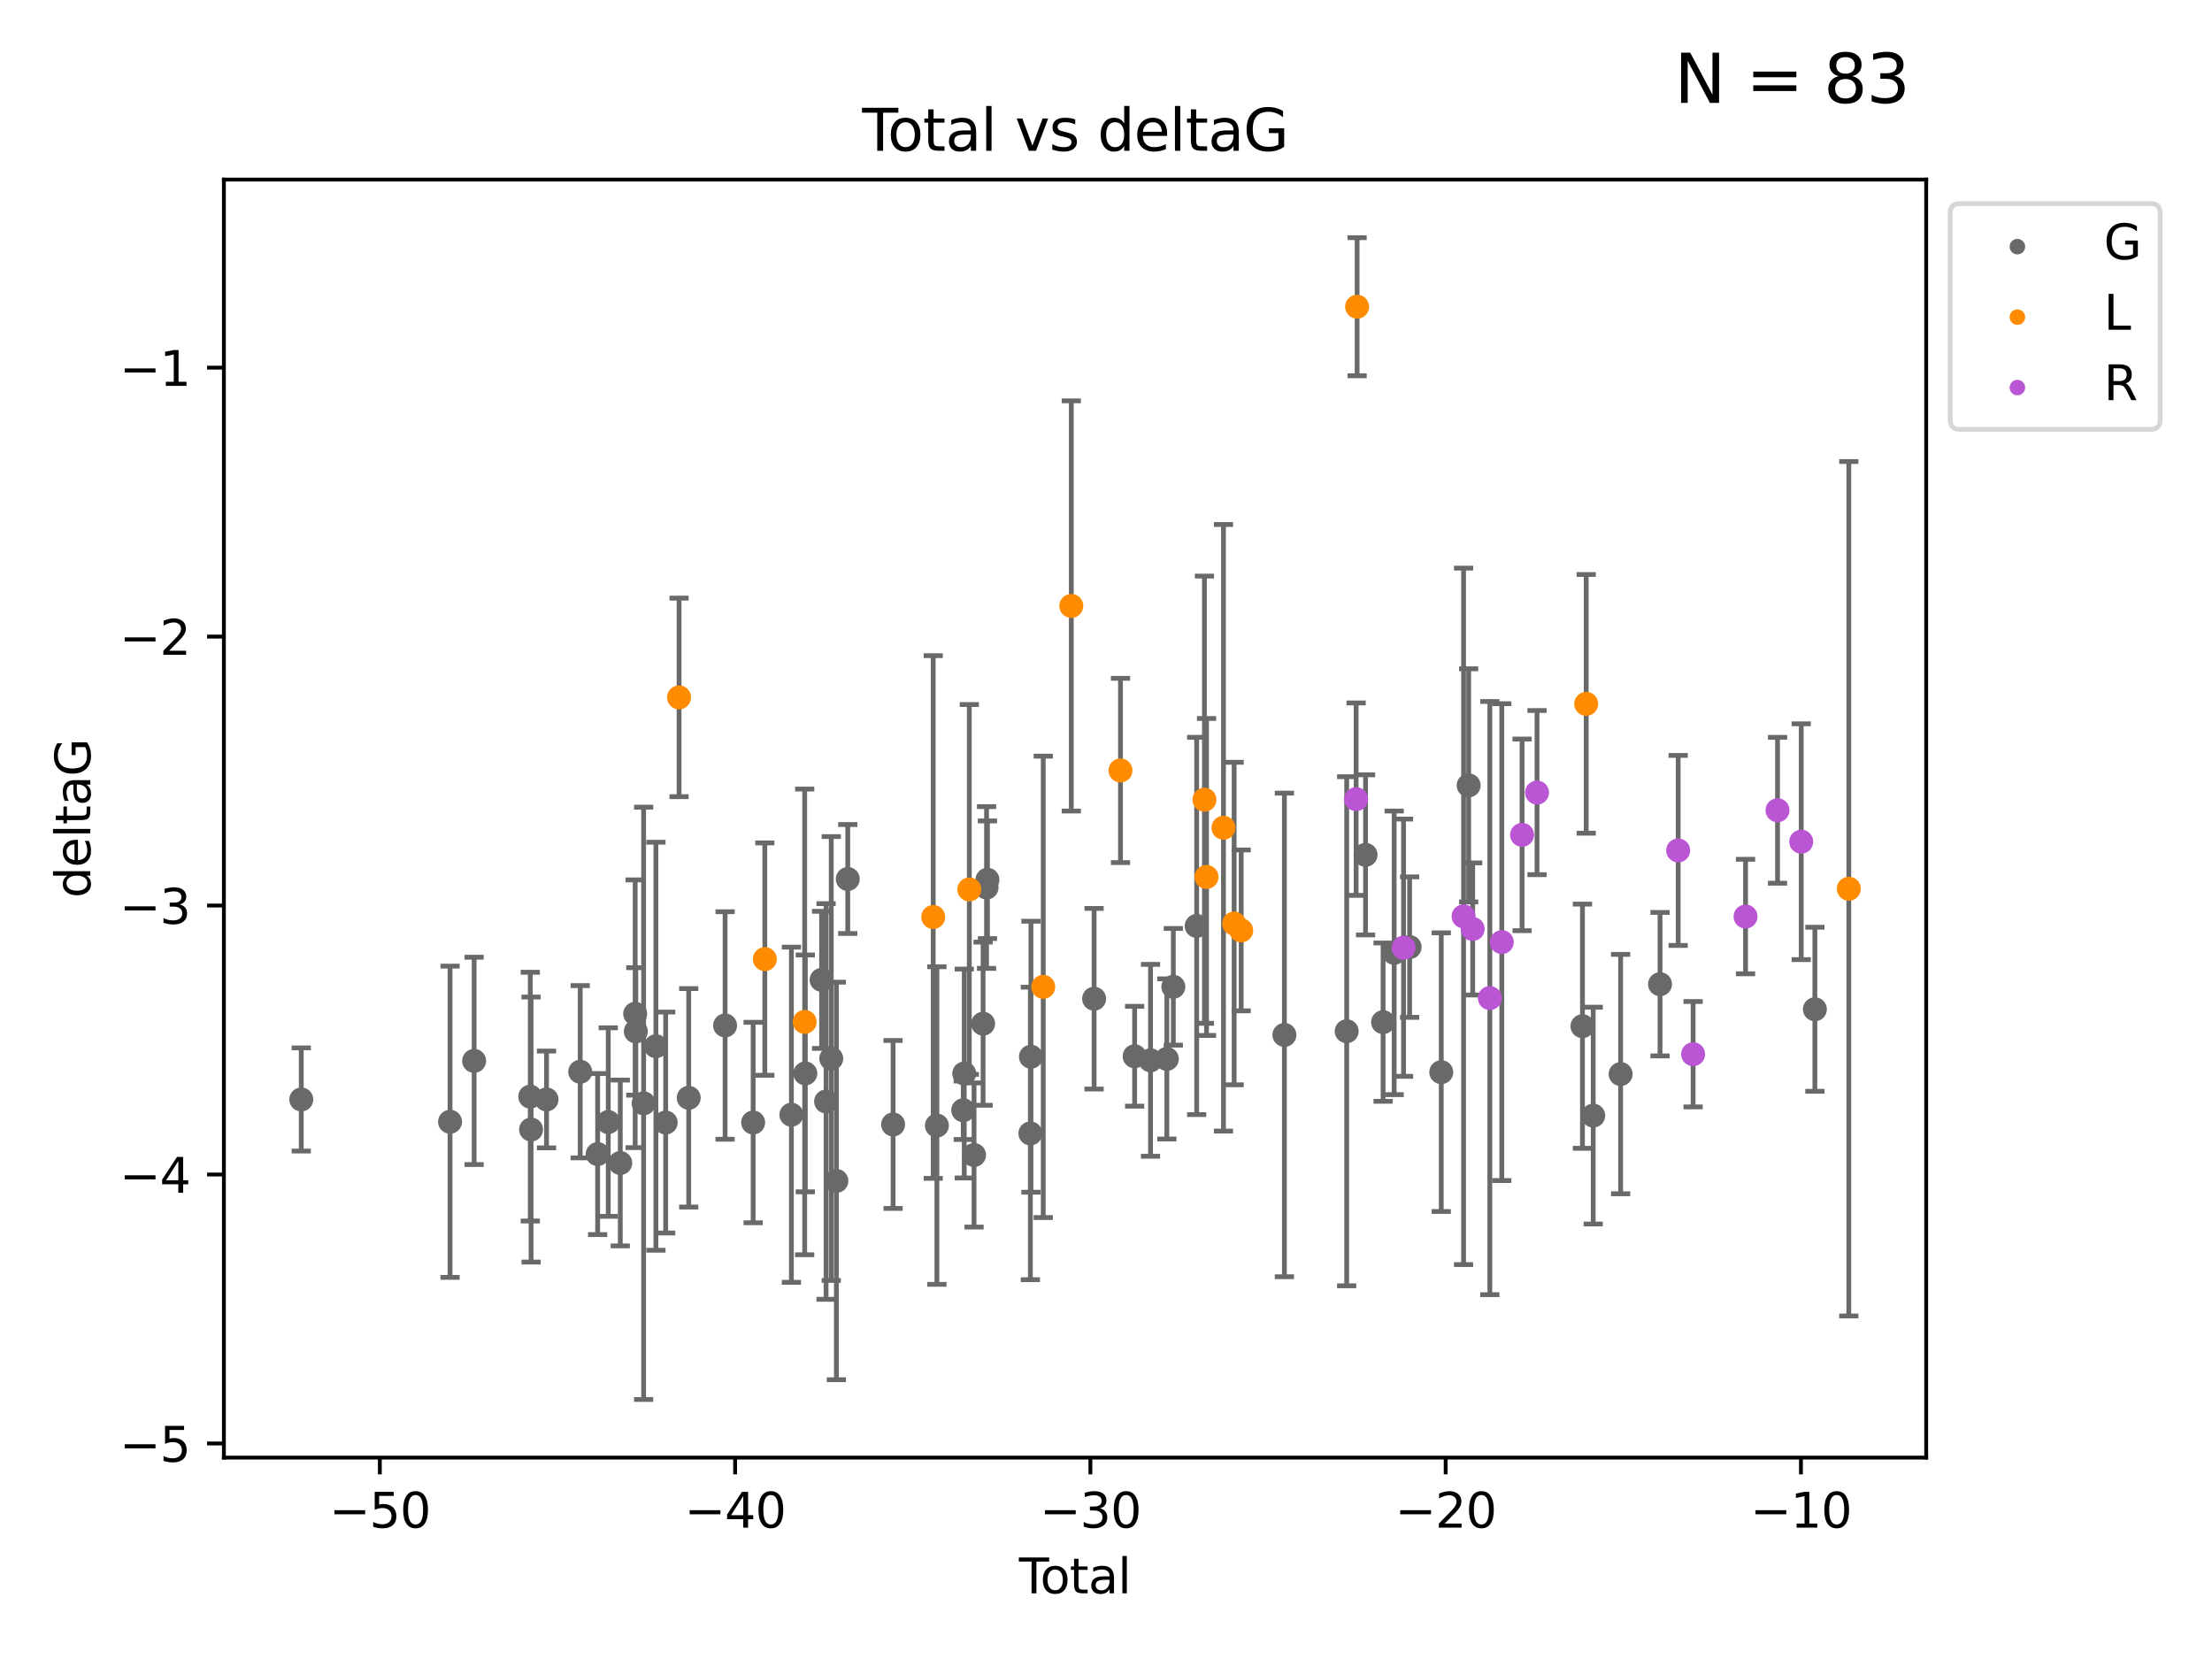 <?xml version="1.0" encoding="utf-8" standalone="no"?>
<!DOCTYPE svg PUBLIC "-//W3C//DTD SVG 1.1//EN"
  "http://www.w3.org/Graphics/SVG/1.1/DTD/svg11.dtd">
<svg xmlns:xlink="http://www.w3.org/1999/xlink" width="460.8pt" height="345.6pt" viewBox="0 0 460.8 345.6" xmlns="http://www.w3.org/2000/svg" version="1.1">
 <defs>
  <style type="text/css">*{stroke-linejoin: round; stroke-linecap: butt}</style>
 </defs>
 <g id="figure_1">
  <g id="patch_1">
   <path d="M 0 345.6 
L 460.8 345.6 
L 460.8 0 
L 0 0 
z
" style="fill: #ffffff"/>
  </g>
  <g id="axes_1">
   <g id="patch_2">
    <path d="M 46.64 303.64 
L 401.26 303.64 
L 401.26 37.411 
L 46.64 37.411 
z
" style="fill: #ffffff"/>
   </g>
   <g id="PathCollection_1">
    <defs>
     <path id="mdca2cd505e" d="M 0 1.118 
C 0.297 1.118 0.581 1 0.791 0.791 
C 1 0.581 1.118 0.297 1.118 0 
C 1.118 -0.297 1 -0.581 0.791 -0.791 
C 0.581 -1 0.297 -1.118 0 -1.118 
C -0.297 -1.118 -0.581 -1 -0.791 -0.791 
C -1 -0.581 -1.118 -0.297 -1.118 0 
C -1.118 0.297 -1 0.581 -0.791 0.791 
C -0.581 1 -0.297 1.118 0 1.118 
z
" style="stroke: #696969"/>
    </defs>
    <g clip-path="url(#pd0ed97d742)">
     <use xlink:href="#mdca2cd505e" x="62.759" y="229.037" style="fill: #696969; stroke: #696969"/>
     <use xlink:href="#mdca2cd505e" x="93.753" y="233.682" style="fill: #696969; stroke: #696969"/>
     <use xlink:href="#mdca2cd505e" x="98.769" y="221.002" style="fill: #696969; stroke: #696969"/>
     <use xlink:href="#mdca2cd505e" x="110.465" y="228.448" style="fill: #696969; stroke: #696969"/>
     <use xlink:href="#mdca2cd505e" x="110.635" y="235.301" style="fill: #696969; stroke: #696969"/>
     <use xlink:href="#mdca2cd505e" x="113.851" y="229.036" style="fill: #696969; stroke: #696969"/>
     <use xlink:href="#mdca2cd505e" x="120.869" y="223.266" style="fill: #696969; stroke: #696969"/>
     <use xlink:href="#mdca2cd505e" x="124.501" y="240.416" style="fill: #696969; stroke: #696969"/>
     <use xlink:href="#mdca2cd505e" x="126.711" y="233.75" style="fill: #696969; stroke: #696969"/>
     <use xlink:href="#mdca2cd505e" x="129.215" y="242.273" style="fill: #696969; stroke: #696969"/>
     <use xlink:href="#mdca2cd505e" x="132.317" y="211.184" style="fill: #696969; stroke: #696969"/>
     <use xlink:href="#mdca2cd505e" x="132.453" y="214.865" style="fill: #696969; stroke: #696969"/>
     <use xlink:href="#mdca2cd505e" x="134.079" y="229.844" style="fill: #696969; stroke: #696969"/>
     <use xlink:href="#mdca2cd505e" x="136.639" y="217.95" style="fill: #696969; stroke: #696969"/>
     <use xlink:href="#mdca2cd505e" x="138.673" y="233.846" style="fill: #696969; stroke: #696969"/>
     <use xlink:href="#mdca2cd505e" x="143.473" y="228.695" style="fill: #696969; stroke: #696969"/>
     <use xlink:href="#mdca2cd505e" x="151.049" y="213.627" style="fill: #696969; stroke: #696969"/>
     <use xlink:href="#mdca2cd505e" x="156.895" y="233.844" style="fill: #696969; stroke: #696969"/>
     <use xlink:href="#mdca2cd505e" x="164.861" y="232.214" style="fill: #696969; stroke: #696969"/>
     <use xlink:href="#mdca2cd505e" x="167.76" y="223.612" style="fill: #696969; stroke: #696969"/>
     <use xlink:href="#mdca2cd505e" x="171.153" y="204.12" style="fill: #696969; stroke: #696969"/>
     <use xlink:href="#mdca2cd505e" x="172.086" y="229.456" style="fill: #696969; stroke: #696969"/>
     <use xlink:href="#mdca2cd505e" x="173.165" y="220.509" style="fill: #696969; stroke: #696969"/>
     <use xlink:href="#mdca2cd505e" x="174.231" y="246.01" style="fill: #696969; stroke: #696969"/>
     <use xlink:href="#mdca2cd505e" x="176.604" y="183.113" style="fill: #696969; stroke: #696969"/>
     <use xlink:href="#mdca2cd505e" x="186.048" y="234.246" style="fill: #696969; stroke: #696969"/>
     <use xlink:href="#mdca2cd505e" x="195.174" y="234.473" style="fill: #696969; stroke: #696969"/>
     <use xlink:href="#mdca2cd505e" x="200.658" y="231.282" style="fill: #696969; stroke: #696969"/>
     <use xlink:href="#mdca2cd505e" x="200.871" y="223.632" style="fill: #696969; stroke: #696969"/>
     <use xlink:href="#mdca2cd505e" x="202.912" y="240.608" style="fill: #696969; stroke: #696969"/>
     <use xlink:href="#mdca2cd505e" x="204.796" y="213.254" style="fill: #696969; stroke: #696969"/>
     <use xlink:href="#mdca2cd505e" x="205.516" y="184.884" style="fill: #696969; stroke: #696969"/>
     <use xlink:href="#mdca2cd505e" x="205.701" y="183.268" style="fill: #696969; stroke: #696969"/>
     <use xlink:href="#mdca2cd505e" x="214.646" y="236.114" style="fill: #696969; stroke: #696969"/>
     <use xlink:href="#mdca2cd505e" x="214.764" y="220.136" style="fill: #696969; stroke: #696969"/>
     <use xlink:href="#mdca2cd505e" x="227.923" y="208.052" style="fill: #696969; stroke: #696969"/>
     <use xlink:href="#mdca2cd505e" x="236.363" y="220.039" style="fill: #696969; stroke: #696969"/>
     <use xlink:href="#mdca2cd505e" x="239.676" y="220.882" style="fill: #696969; stroke: #696969"/>
     <use xlink:href="#mdca2cd505e" x="243.075" y="220.591" style="fill: #696969; stroke: #696969"/>
     <use xlink:href="#mdca2cd505e" x="244.427" y="205.567" style="fill: #696969; stroke: #696969"/>
     <use xlink:href="#mdca2cd505e" x="249.289" y="192.892" style="fill: #696969; stroke: #696969"/>
     <use xlink:href="#mdca2cd505e" x="267.566" y="215.592" style="fill: #696969; stroke: #696969"/>
     <use xlink:href="#mdca2cd505e" x="280.537" y="214.826" style="fill: #696969; stroke: #696969"/>
     <use xlink:href="#mdca2cd505e" x="284.469" y="178.083" style="fill: #696969; stroke: #696969"/>
     <use xlink:href="#mdca2cd505e" x="288.123" y="212.929" style="fill: #696969; stroke: #696969"/>
     <use xlink:href="#mdca2cd505e" x="290.431" y="198.489" style="fill: #696969; stroke: #696969"/>
     <use xlink:href="#mdca2cd505e" x="293.649" y="197.296" style="fill: #696969; stroke: #696969"/>
     <use xlink:href="#mdca2cd505e" x="300.24" y="223.354" style="fill: #696969; stroke: #696969"/>
     <use xlink:href="#mdca2cd505e" x="305.949" y="163.605" style="fill: #696969; stroke: #696969"/>
     <use xlink:href="#mdca2cd505e" x="329.654" y="213.773" style="fill: #696969; stroke: #696969"/>
     <use xlink:href="#mdca2cd505e" x="331.895" y="232.399" style="fill: #696969; stroke: #696969"/>
     <use xlink:href="#mdca2cd505e" x="337.607" y="223.747" style="fill: #696969; stroke: #696969"/>
     <use xlink:href="#mdca2cd505e" x="345.815" y="205.024" style="fill: #696969; stroke: #696969"/>
     <use xlink:href="#mdca2cd505e" x="378.073" y="210.249" style="fill: #696969; stroke: #696969"/>
    </g>
   </g>
   <g id="PathCollection_2">
    <defs>
     <path id="m58ec694c57" d="M 0 1.118 
C 0.297 1.118 0.581 1 0.791 0.791 
C 1 0.581 1.118 0.297 1.118 0 
C 1.118 -0.297 1 -0.581 0.791 -0.791 
C 0.581 -1 0.297 -1.118 0 -1.118 
C -0.297 -1.118 -0.581 -1 -0.791 -0.791 
C -1 -0.581 -1.118 -0.297 -1.118 0 
C -1.118 0.297 -1 0.581 -0.791 0.791 
C -0.581 1 -0.297 1.118 0 1.118 
z
" style="stroke: #ff8c00"/>
    </defs>
    <g clip-path="url(#pd0ed97d742)">
     <use xlink:href="#m58ec694c57" x="141.462" y="145.281" style="fill: #ff8c00; stroke: #ff8c00"/>
     <use xlink:href="#m58ec694c57" x="159.328" y="199.797" style="fill: #ff8c00; stroke: #ff8c00"/>
     <use xlink:href="#m58ec694c57" x="167.629" y="212.881" style="fill: #ff8c00; stroke: #ff8c00"/>
     <use xlink:href="#m58ec694c57" x="194.408" y="191.029" style="fill: #ff8c00; stroke: #ff8c00"/>
     <use xlink:href="#m58ec694c57" x="201.926" y="185.288" style="fill: #ff8c00; stroke: #ff8c00"/>
     <use xlink:href="#m58ec694c57" x="217.326" y="205.578" style="fill: #ff8c00; stroke: #ff8c00"/>
     <use xlink:href="#m58ec694c57" x="223.173" y="126.227" style="fill: #ff8c00; stroke: #ff8c00"/>
     <use xlink:href="#m58ec694c57" x="233.418" y="160.5" style="fill: #ff8c00; stroke: #ff8c00"/>
     <use xlink:href="#m58ec694c57" x="250.906" y="166.592" style="fill: #ff8c00; stroke: #ff8c00"/>
     <use xlink:href="#m58ec694c57" x="251.341" y="182.688" style="fill: #ff8c00; stroke: #ff8c00"/>
     <use xlink:href="#m58ec694c57" x="254.871" y="172.443" style="fill: #ff8c00; stroke: #ff8c00"/>
     <use xlink:href="#m58ec694c57" x="257.097" y="192.39" style="fill: #ff8c00; stroke: #ff8c00"/>
     <use xlink:href="#m58ec694c57" x="258.56" y="193.821" style="fill: #ff8c00; stroke: #ff8c00"/>
     <use xlink:href="#m58ec694c57" x="282.712" y="63.893" style="fill: #ff8c00; stroke: #ff8c00"/>
     <use xlink:href="#m58ec694c57" x="330.433" y="146.625" style="fill: #ff8c00; stroke: #ff8c00"/>
     <use xlink:href="#m58ec694c57" x="385.141" y="185.144" style="fill: #ff8c00; stroke: #ff8c00"/>
    </g>
   </g>
   <g id="PathCollection_3">
    <defs>
     <path id="mc75bbfa11b" d="M 0 1.118 
C 0.297 1.118 0.581 1 0.791 0.791 
C 1 0.581 1.118 0.297 1.118 0 
C 1.118 -0.297 1 -0.581 0.791 -0.791 
C 0.581 -1 0.297 -1.118 0 -1.118 
C -0.297 -1.118 -0.581 -1 -0.791 -0.791 
C -1 -0.581 -1.118 -0.297 -1.118 0 
C -1.118 0.297 -1 0.581 -0.791 0.791 
C -0.581 1 -0.297 1.118 0 1.118 
z
" style="stroke: #ba55d3"/>
    </defs>
    <g clip-path="url(#pd0ed97d742)">
     <use xlink:href="#mc75bbfa11b" x="282.506" y="166.476" style="fill: #ba55d3; stroke: #ba55d3"/>
     <use xlink:href="#mc75bbfa11b" x="292.385" y="197.423" style="fill: #ba55d3; stroke: #ba55d3"/>
     <use xlink:href="#mc75bbfa11b" x="304.889" y="190.894" style="fill: #ba55d3; stroke: #ba55d3"/>
     <use xlink:href="#mc75bbfa11b" x="306.789" y="193.515" style="fill: #ba55d3; stroke: #ba55d3"/>
     <use xlink:href="#mc75bbfa11b" x="310.361" y="207.917" style="fill: #ba55d3; stroke: #ba55d3"/>
     <use xlink:href="#mc75bbfa11b" x="312.852" y="196.258" style="fill: #ba55d3; stroke: #ba55d3"/>
     <use xlink:href="#mc75bbfa11b" x="317.076" y="173.917" style="fill: #ba55d3; stroke: #ba55d3"/>
     <use xlink:href="#mc75bbfa11b" x="320.189" y="165.111" style="fill: #ba55d3; stroke: #ba55d3"/>
     <use xlink:href="#mc75bbfa11b" x="349.593" y="177.16" style="fill: #ba55d3; stroke: #ba55d3"/>
     <use xlink:href="#mc75bbfa11b" x="352.705" y="219.61" style="fill: #ba55d3; stroke: #ba55d3"/>
     <use xlink:href="#mc75bbfa11b" x="363.631" y="190.934" style="fill: #ba55d3; stroke: #ba55d3"/>
     <use xlink:href="#mc75bbfa11b" x="370.291" y="168.796" style="fill: #ba55d3; stroke: #ba55d3"/>
     <use xlink:href="#mc75bbfa11b" x="375.227" y="175.341" style="fill: #ba55d3; stroke: #ba55d3"/>
    </g>
   </g>
   <g id="matplotlib.axis_1">
    <g id="xtick_1">
     <g id="line2d_1">
      <defs>
       <path id="m94d21c42a6" d="M 0 0 
L 0 3.5 
" style="stroke: #000000; stroke-width: 0.8"/>
      </defs>
      <g>
       <use xlink:href="#m94d21c42a6" x="79.127" y="303.64" style="stroke: #000000; stroke-width: 0.8"/>
      </g>
     </g>
     <g id="text_1">
      <!-- −50 -->
      <g transform="translate(68.574 318.238)scale(0.1 -0.1)">
       <defs>
        <path id="DejaVuSans-2212" d="M 678 2272 
L 4684 2272 
L 4684 1741 
L 678 1741 
L 678 2272 
z
" transform="scale(0.016)"/>
        <path id="DejaVuSans-35" d="M 691 4666 
L 3169 4666 
L 3169 4134 
L 1269 4134 
L 1269 2991 
Q 1406 3038 1543 3061 
Q 1681 3084 1819 3084 
Q 2600 3084 3056 2656 
Q 3513 2228 3513 1497 
Q 3513 744 3044 326 
Q 2575 -91 1722 -91 
Q 1428 -91 1123 -41 
Q 819 9 494 109 
L 494 744 
Q 775 591 1075 516 
Q 1375 441 1709 441 
Q 2250 441 2565 725 
Q 2881 1009 2881 1497 
Q 2881 1984 2565 2268 
Q 2250 2553 1709 2553 
Q 1456 2553 1204 2497 
Q 953 2441 691 2322 
L 691 4666 
z
" transform="scale(0.016)"/>
        <path id="DejaVuSans-30" d="M 2034 4250 
Q 1547 4250 1301 3770 
Q 1056 3291 1056 2328 
Q 1056 1369 1301 889 
Q 1547 409 2034 409 
Q 2525 409 2770 889 
Q 3016 1369 3016 2328 
Q 3016 3291 2770 3770 
Q 2525 4250 2034 4250 
z
M 2034 4750 
Q 2819 4750 3233 4129 
Q 3647 3509 3647 2328 
Q 3647 1150 3233 529 
Q 2819 -91 2034 -91 
Q 1250 -91 836 529 
Q 422 1150 422 2328 
Q 422 3509 836 4129 
Q 1250 4750 2034 4750 
z
" transform="scale(0.016)"/>
       </defs>
       <use xlink:href="#DejaVuSans-2212"/>
       <use xlink:href="#DejaVuSans-35" x="83.789"/>
       <use xlink:href="#DejaVuSans-30" x="147.412"/>
      </g>
     </g>
    </g>
    <g id="xtick_2">
     <g id="line2d_2">
      <g>
       <use xlink:href="#m94d21c42a6" x="153.138" y="303.64" style="stroke: #000000; stroke-width: 0.8"/>
      </g>
     </g>
     <g id="text_2">
      <!-- −40 -->
      <g transform="translate(142.586 318.238)scale(0.1 -0.1)">
       <defs>
        <path id="DejaVuSans-34" d="M 2419 4116 
L 825 1625 
L 2419 1625 
L 2419 4116 
z
M 2253 4666 
L 3047 4666 
L 3047 1625 
L 3713 1625 
L 3713 1100 
L 3047 1100 
L 3047 0 
L 2419 0 
L 2419 1100 
L 313 1100 
L 313 1709 
L 2253 4666 
z
" transform="scale(0.016)"/>
       </defs>
       <use xlink:href="#DejaVuSans-2212"/>
       <use xlink:href="#DejaVuSans-34" x="83.789"/>
       <use xlink:href="#DejaVuSans-30" x="147.412"/>
      </g>
     </g>
    </g>
    <g id="xtick_3">
     <g id="line2d_3">
      <g>
       <use xlink:href="#m94d21c42a6" x="227.149" y="303.64" style="stroke: #000000; stroke-width: 0.8"/>
      </g>
     </g>
     <g id="text_3">
      <!-- −30 -->
      <g transform="translate(216.597 318.238)scale(0.1 -0.1)">
       <defs>
        <path id="DejaVuSans-33" d="M 2597 2516 
Q 3050 2419 3304 2112 
Q 3559 1806 3559 1356 
Q 3559 666 3084 287 
Q 2609 -91 1734 -91 
Q 1441 -91 1130 -33 
Q 819 25 488 141 
L 488 750 
Q 750 597 1062 519 
Q 1375 441 1716 441 
Q 2309 441 2620 675 
Q 2931 909 2931 1356 
Q 2931 1769 2642 2001 
Q 2353 2234 1838 2234 
L 1294 2234 
L 1294 2753 
L 1863 2753 
Q 2328 2753 2575 2939 
Q 2822 3125 2822 3475 
Q 2822 3834 2567 4026 
Q 2313 4219 1838 4219 
Q 1578 4219 1281 4162 
Q 984 4106 628 3988 
L 628 4550 
Q 988 4650 1302 4700 
Q 1616 4750 1894 4750 
Q 2613 4750 3031 4423 
Q 3450 4097 3450 3541 
Q 3450 3153 3228 2886 
Q 3006 2619 2597 2516 
z
" transform="scale(0.016)"/>
       </defs>
       <use xlink:href="#DejaVuSans-2212"/>
       <use xlink:href="#DejaVuSans-33" x="83.789"/>
       <use xlink:href="#DejaVuSans-30" x="147.412"/>
      </g>
     </g>
    </g>
    <g id="xtick_4">
     <g id="line2d_4">
      <g>
       <use xlink:href="#m94d21c42a6" x="301.16" y="303.64" style="stroke: #000000; stroke-width: 0.8"/>
      </g>
     </g>
     <g id="text_4">
      <!-- −20 -->
      <g transform="translate(290.608 318.238)scale(0.1 -0.1)">
       <defs>
        <path id="DejaVuSans-32" d="M 1228 531 
L 3431 531 
L 3431 0 
L 469 0 
L 469 531 
Q 828 903 1448 1529 
Q 2069 2156 2228 2338 
Q 2531 2678 2651 2914 
Q 2772 3150 2772 3378 
Q 2772 3750 2511 3984 
Q 2250 4219 1831 4219 
Q 1534 4219 1204 4116 
Q 875 4013 500 3803 
L 500 4441 
Q 881 4594 1212 4672 
Q 1544 4750 1819 4750 
Q 2544 4750 2975 4387 
Q 3406 4025 3406 3419 
Q 3406 3131 3298 2873 
Q 3191 2616 2906 2266 
Q 2828 2175 2409 1742 
Q 1991 1309 1228 531 
z
" transform="scale(0.016)"/>
       </defs>
       <use xlink:href="#DejaVuSans-2212"/>
       <use xlink:href="#DejaVuSans-32" x="83.789"/>
       <use xlink:href="#DejaVuSans-30" x="147.412"/>
      </g>
     </g>
    </g>
    <g id="xtick_5">
     <g id="line2d_5">
      <g>
       <use xlink:href="#m94d21c42a6" x="375.172" y="303.64" style="stroke: #000000; stroke-width: 0.8"/>
      </g>
     </g>
     <g id="text_5">
      <!-- −10 -->
      <g transform="translate(364.619 318.238)scale(0.1 -0.1)">
       <defs>
        <path id="DejaVuSans-31" d="M 794 531 
L 1825 531 
L 1825 4091 
L 703 3866 
L 703 4441 
L 1819 4666 
L 2450 4666 
L 2450 531 
L 3481 531 
L 3481 0 
L 794 0 
L 794 531 
z
" transform="scale(0.016)"/>
       </defs>
       <use xlink:href="#DejaVuSans-2212"/>
       <use xlink:href="#DejaVuSans-31" x="83.789"/>
       <use xlink:href="#DejaVuSans-30" x="147.412"/>
      </g>
     </g>
    </g>
    <g id="text_6">
     <!-- Total -->
     <g transform="translate(212.273 331.917)scale(0.1 -0.1)">
      <defs>
       <path id="DejaVuSans-54" d="M -19 4666 
L 3928 4666 
L 3928 4134 
L 2272 4134 
L 2272 0 
L 1638 0 
L 1638 4134 
L -19 4134 
L -19 4666 
z
" transform="scale(0.016)"/>
       <path id="DejaVuSans-6f" d="M 1959 3097 
Q 1497 3097 1228 2736 
Q 959 2375 959 1747 
Q 959 1119 1226 758 
Q 1494 397 1959 397 
Q 2419 397 2687 759 
Q 2956 1122 2956 1747 
Q 2956 2369 2687 2733 
Q 2419 3097 1959 3097 
z
M 1959 3584 
Q 2709 3584 3137 3096 
Q 3566 2609 3566 1747 
Q 3566 888 3137 398 
Q 2709 -91 1959 -91 
Q 1206 -91 779 398 
Q 353 888 353 1747 
Q 353 2609 779 3096 
Q 1206 3584 1959 3584 
z
" transform="scale(0.016)"/>
       <path id="DejaVuSans-74" d="M 1172 4494 
L 1172 3500 
L 2356 3500 
L 2356 3053 
L 1172 3053 
L 1172 1153 
Q 1172 725 1289 603 
Q 1406 481 1766 481 
L 2356 481 
L 2356 0 
L 1766 0 
Q 1100 0 847 248 
Q 594 497 594 1153 
L 594 3053 
L 172 3053 
L 172 3500 
L 594 3500 
L 594 4494 
L 1172 4494 
z
" transform="scale(0.016)"/>
       <path id="DejaVuSans-61" d="M 2194 1759 
Q 1497 1759 1228 1600 
Q 959 1441 959 1056 
Q 959 750 1161 570 
Q 1363 391 1709 391 
Q 2188 391 2477 730 
Q 2766 1069 2766 1631 
L 2766 1759 
L 2194 1759 
z
M 3341 1997 
L 3341 0 
L 2766 0 
L 2766 531 
Q 2569 213 2275 61 
Q 1981 -91 1556 -91 
Q 1019 -91 701 211 
Q 384 513 384 1019 
Q 384 1609 779 1909 
Q 1175 2209 1959 2209 
L 2766 2209 
L 2766 2266 
Q 2766 2663 2505 2880 
Q 2244 3097 1772 3097 
Q 1472 3097 1187 3025 
Q 903 2953 641 2809 
L 641 3341 
Q 956 3463 1253 3523 
Q 1550 3584 1831 3584 
Q 2591 3584 2966 3190 
Q 3341 2797 3341 1997 
z
" transform="scale(0.016)"/>
       <path id="DejaVuSans-6c" d="M 603 4863 
L 1178 4863 
L 1178 0 
L 603 0 
L 603 4863 
z
" transform="scale(0.016)"/>
      </defs>
      <use xlink:href="#DejaVuSans-54"/>
      <use xlink:href="#DejaVuSans-6f" x="44.084"/>
      <use xlink:href="#DejaVuSans-74" x="105.266"/>
      <use xlink:href="#DejaVuSans-61" x="144.475"/>
      <use xlink:href="#DejaVuSans-6c" x="205.754"/>
     </g>
    </g>
   </g>
   <g id="matplotlib.axis_2">
    <g id="ytick_1">
     <g id="line2d_6">
      <defs>
       <path id="maccbc843ea" d="M 0 0 
L -3.5 0 
" style="stroke: #000000; stroke-width: 0.8"/>
      </defs>
      <g>
       <use xlink:href="#maccbc843ea" x="46.64" y="300.7" style="stroke: #000000; stroke-width: 0.8"/>
      </g>
     </g>
     <g id="text_7">
      <!-- −5 -->
      <g transform="translate(24.898 304.499)scale(0.1 -0.1)">
       <use xlink:href="#DejaVuSans-2212"/>
       <use xlink:href="#DejaVuSans-35" x="83.789"/>
      </g>
     </g>
    </g>
    <g id="ytick_2">
     <g id="line2d_7">
      <g>
       <use xlink:href="#maccbc843ea" x="46.64" y="244.67" style="stroke: #000000; stroke-width: 0.8"/>
      </g>
     </g>
     <g id="text_8">
      <!-- −4 -->
      <g transform="translate(24.898 248.47)scale(0.1 -0.1)">
       <use xlink:href="#DejaVuSans-2212"/>
       <use xlink:href="#DejaVuSans-34" x="83.789"/>
      </g>
     </g>
    </g>
    <g id="ytick_3">
     <g id="line2d_8">
      <g>
       <use xlink:href="#maccbc843ea" x="46.64" y="188.641" style="stroke: #000000; stroke-width: 0.8"/>
      </g>
     </g>
     <g id="text_9">
      <!-- −3 -->
      <g transform="translate(24.898 192.44)scale(0.1 -0.1)">
       <use xlink:href="#DejaVuSans-2212"/>
       <use xlink:href="#DejaVuSans-33" x="83.789"/>
      </g>
     </g>
    </g>
    <g id="ytick_4">
     <g id="line2d_9">
      <g>
       <use xlink:href="#maccbc843ea" x="46.64" y="132.612" style="stroke: #000000; stroke-width: 0.8"/>
      </g>
     </g>
     <g id="text_10">
      <!-- −2 -->
      <g transform="translate(24.898 136.411)scale(0.1 -0.1)">
       <use xlink:href="#DejaVuSans-2212"/>
       <use xlink:href="#DejaVuSans-32" x="83.789"/>
      </g>
     </g>
    </g>
    <g id="ytick_5">
     <g id="line2d_10">
      <g>
       <use xlink:href="#maccbc843ea" x="46.64" y="76.583" style="stroke: #000000; stroke-width: 0.8"/>
      </g>
     </g>
     <g id="text_11">
      <!-- −1 -->
      <g transform="translate(24.898 80.382)scale(0.1 -0.1)">
       <use xlink:href="#DejaVuSans-2212"/>
       <use xlink:href="#DejaVuSans-31" x="83.789"/>
      </g>
     </g>
    </g>
    <g id="text_12">
     <!-- deltaG -->
     <g transform="translate(18.818 187.064)rotate(-90)scale(0.1 -0.1)">
      <defs>
       <path id="DejaVuSans-64" d="M 2906 2969 
L 2906 4863 
L 3481 4863 
L 3481 0 
L 2906 0 
L 2906 525 
Q 2725 213 2448 61 
Q 2172 -91 1784 -91 
Q 1150 -91 751 415 
Q 353 922 353 1747 
Q 353 2572 751 3078 
Q 1150 3584 1784 3584 
Q 2172 3584 2448 3432 
Q 2725 3281 2906 2969 
z
M 947 1747 
Q 947 1113 1208 752 
Q 1469 391 1925 391 
Q 2381 391 2643 752 
Q 2906 1113 2906 1747 
Q 2906 2381 2643 2742 
Q 2381 3103 1925 3103 
Q 1469 3103 1208 2742 
Q 947 2381 947 1747 
z
" transform="scale(0.016)"/>
       <path id="DejaVuSans-65" d="M 3597 1894 
L 3597 1613 
L 953 1613 
Q 991 1019 1311 708 
Q 1631 397 2203 397 
Q 2534 397 2845 478 
Q 3156 559 3463 722 
L 3463 178 
Q 3153 47 2828 -22 
Q 2503 -91 2169 -91 
Q 1331 -91 842 396 
Q 353 884 353 1716 
Q 353 2575 817 3079 
Q 1281 3584 2069 3584 
Q 2775 3584 3186 3129 
Q 3597 2675 3597 1894 
z
M 3022 2063 
Q 3016 2534 2758 2815 
Q 2500 3097 2075 3097 
Q 1594 3097 1305 2825 
Q 1016 2553 972 2059 
L 3022 2063 
z
" transform="scale(0.016)"/>
       <path id="DejaVuSans-47" d="M 3809 666 
L 3809 1919 
L 2778 1919 
L 2778 2438 
L 4434 2438 
L 4434 434 
Q 4069 175 3628 42 
Q 3188 -91 2688 -91 
Q 1594 -91 976 548 
Q 359 1188 359 2328 
Q 359 3472 976 4111 
Q 1594 4750 2688 4750 
Q 3144 4750 3555 4637 
Q 3966 4525 4313 4306 
L 4313 3634 
Q 3963 3931 3569 4081 
Q 3175 4231 2741 4231 
Q 1884 4231 1454 3753 
Q 1025 3275 1025 2328 
Q 1025 1384 1454 906 
Q 1884 428 2741 428 
Q 3075 428 3337 486 
Q 3600 544 3809 666 
z
" transform="scale(0.016)"/>
      </defs>
      <use xlink:href="#DejaVuSans-64"/>
      <use xlink:href="#DejaVuSans-65" x="63.477"/>
      <use xlink:href="#DejaVuSans-6c" x="125"/>
      <use xlink:href="#DejaVuSans-74" x="152.783"/>
      <use xlink:href="#DejaVuSans-61" x="191.992"/>
      <use xlink:href="#DejaVuSans-47" x="253.271"/>
     </g>
    </g>
   </g>
   <g id="LineCollection_1">
    <path d="M 62.759 239.785 
L 62.759 218.288 
" clip-path="url(#pd0ed97d742)" style="fill: none; stroke: #696969"/>
    <path d="M 93.753 266.102 
L 93.753 201.261 
" clip-path="url(#pd0ed97d742)" style="fill: none; stroke: #696969"/>
    <path d="M 98.769 242.594 
L 98.769 199.41 
" clip-path="url(#pd0ed97d742)" style="fill: none; stroke: #696969"/>
    <path d="M 110.465 254.354 
L 110.465 202.542 
" clip-path="url(#pd0ed97d742)" style="fill: none; stroke: #696969"/>
    <path d="M 110.635 262.908 
L 110.635 207.695 
" clip-path="url(#pd0ed97d742)" style="fill: none; stroke: #696969"/>
    <path d="M 113.851 239.115 
L 113.851 218.957 
" clip-path="url(#pd0ed97d742)" style="fill: none; stroke: #696969"/>
    <path d="M 120.869 241.21 
L 120.869 205.322 
" clip-path="url(#pd0ed97d742)" style="fill: none; stroke: #696969"/>
    <path d="M 124.501 257.188 
L 124.501 223.643 
" clip-path="url(#pd0ed97d742)" style="fill: none; stroke: #696969"/>
    <path d="M 126.711 253.387 
L 126.711 214.112 
" clip-path="url(#pd0ed97d742)" style="fill: none; stroke: #696969"/>
    <path d="M 129.215 259.544 
L 129.215 225.002 
" clip-path="url(#pd0ed97d742)" style="fill: none; stroke: #696969"/>
    <path d="M 132.317 239.07 
L 132.317 183.299 
" clip-path="url(#pd0ed97d742)" style="fill: none; stroke: #696969"/>
    <path d="M 132.453 228.137 
L 132.453 201.593 
" clip-path="url(#pd0ed97d742)" style="fill: none; stroke: #696969"/>
    <path d="M 134.079 291.539 
L 134.079 168.148 
" clip-path="url(#pd0ed97d742)" style="fill: none; stroke: #696969"/>
    <path d="M 136.639 260.448 
L 136.639 175.451 
" clip-path="url(#pd0ed97d742)" style="fill: none; stroke: #696969"/>
    <path d="M 138.673 256.858 
L 138.673 210.835 
" clip-path="url(#pd0ed97d742)" style="fill: none; stroke: #696969"/>
    <path d="M 143.473 251.449 
L 143.473 205.941 
" clip-path="url(#pd0ed97d742)" style="fill: none; stroke: #696969"/>
    <path d="M 151.049 237.321 
L 151.049 189.933 
" clip-path="url(#pd0ed97d742)" style="fill: none; stroke: #696969"/>
    <path d="M 156.895 254.723 
L 156.895 212.964 
" clip-path="url(#pd0ed97d742)" style="fill: none; stroke: #696969"/>
    <path d="M 164.861 267.128 
L 164.861 197.3 
" clip-path="url(#pd0ed97d742)" style="fill: none; stroke: #696969"/>
    <path d="M 167.76 248.279 
L 167.76 198.945 
" clip-path="url(#pd0ed97d742)" style="fill: none; stroke: #696969"/>
    <path d="M 171.153 218.398 
L 171.153 189.843 
" clip-path="url(#pd0ed97d742)" style="fill: none; stroke: #696969"/>
    <path d="M 172.086 270.668 
L 172.086 188.243 
" clip-path="url(#pd0ed97d742)" style="fill: none; stroke: #696969"/>
    <path d="M 173.165 266.742 
L 173.165 174.276 
" clip-path="url(#pd0ed97d742)" style="fill: none; stroke: #696969"/>
    <path d="M 174.231 287.42 
L 174.231 204.6 
" clip-path="url(#pd0ed97d742)" style="fill: none; stroke: #696969"/>
    <path d="M 176.604 194.463 
L 176.604 171.763 
" clip-path="url(#pd0ed97d742)" style="fill: none; stroke: #696969"/>
    <path d="M 186.048 251.739 
L 186.048 216.753 
" clip-path="url(#pd0ed97d742)" style="fill: none; stroke: #696969"/>
    <path d="M 195.174 267.555 
L 195.174 201.392 
" clip-path="url(#pd0ed97d742)" style="fill: none; stroke: #696969"/>
    <path d="M 200.658 237.376 
L 200.658 225.188 
" clip-path="url(#pd0ed97d742)" style="fill: none; stroke: #696969"/>
    <path d="M 200.871 245.391 
L 200.871 201.874 
" clip-path="url(#pd0ed97d742)" style="fill: none; stroke: #696969"/>
    <path d="M 202.912 255.624 
L 202.912 225.591 
" clip-path="url(#pd0ed97d742)" style="fill: none; stroke: #696969"/>
    <path d="M 204.796 230.249 
L 204.796 196.259 
" clip-path="url(#pd0ed97d742)" style="fill: none; stroke: #696969"/>
    <path d="M 205.516 201.734 
L 205.516 168.034 
" clip-path="url(#pd0ed97d742)" style="fill: none; stroke: #696969"/>
    <path d="M 205.701 195.522 
L 205.701 171.013 
" clip-path="url(#pd0ed97d742)" style="fill: none; stroke: #696969"/>
    <path d="M 214.646 266.58 
L 214.646 205.647 
" clip-path="url(#pd0ed97d742)" style="fill: none; stroke: #696969"/>
    <path d="M 214.764 248.361 
L 214.764 191.91 
" clip-path="url(#pd0ed97d742)" style="fill: none; stroke: #696969"/>
    <path d="M 227.923 226.863 
L 227.923 189.241 
" clip-path="url(#pd0ed97d742)" style="fill: none; stroke: #696969"/>
    <path d="M 236.363 230.438 
L 236.363 209.64 
" clip-path="url(#pd0ed97d742)" style="fill: none; stroke: #696969"/>
    <path d="M 239.676 240.867 
L 239.676 200.897 
" clip-path="url(#pd0ed97d742)" style="fill: none; stroke: #696969"/>
    <path d="M 243.075 237.272 
L 243.075 203.91 
" clip-path="url(#pd0ed97d742)" style="fill: none; stroke: #696969"/>
    <path d="M 244.427 217.718 
L 244.427 193.416 
" clip-path="url(#pd0ed97d742)" style="fill: none; stroke: #696969"/>
    <path d="M 249.289 232.184 
L 249.289 153.6 
" clip-path="url(#pd0ed97d742)" style="fill: none; stroke: #696969"/>
    <path d="M 267.566 265.967 
L 267.566 165.217 
" clip-path="url(#pd0ed97d742)" style="fill: none; stroke: #696969"/>
    <path d="M 280.537 267.852 
L 280.537 161.8 
" clip-path="url(#pd0ed97d742)" style="fill: none; stroke: #696969"/>
    <path d="M 284.469 194.755 
L 284.469 161.411 
" clip-path="url(#pd0ed97d742)" style="fill: none; stroke: #696969"/>
    <path d="M 288.123 229.42 
L 288.123 196.439 
" clip-path="url(#pd0ed97d742)" style="fill: none; stroke: #696969"/>
    <path d="M 290.431 228.027 
L 290.431 168.952 
" clip-path="url(#pd0ed97d742)" style="fill: none; stroke: #696969"/>
    <path d="M 293.649 211.929 
L 293.649 182.663 
" clip-path="url(#pd0ed97d742)" style="fill: none; stroke: #696969"/>
    <path d="M 300.24 252.377 
L 300.24 194.33 
" clip-path="url(#pd0ed97d742)" style="fill: none; stroke: #696969"/>
    <path d="M 305.949 187.888 
L 305.949 139.323 
" clip-path="url(#pd0ed97d742)" style="fill: none; stroke: #696969"/>
    <path d="M 329.654 239.211 
L 329.654 188.336 
" clip-path="url(#pd0ed97d742)" style="fill: none; stroke: #696969"/>
    <path d="M 331.895 254.98 
L 331.895 209.819 
" clip-path="url(#pd0ed97d742)" style="fill: none; stroke: #696969"/>
    <path d="M 337.607 248.685 
L 337.607 198.81 
" clip-path="url(#pd0ed97d742)" style="fill: none; stroke: #696969"/>
    <path d="M 345.815 219.968 
L 345.815 190.08 
" clip-path="url(#pd0ed97d742)" style="fill: none; stroke: #696969"/>
    <path d="M 378.073 227.336 
L 378.073 193.162 
" clip-path="url(#pd0ed97d742)" style="fill: none; stroke: #696969"/>
   </g>
   <g id="line2d_11">
    <defs>
     <path id="m57d93d3a5c" d="M 2 0 
L -2 -0 
" style="stroke: #696969"/>
    </defs>
    <g clip-path="url(#pd0ed97d742)">
     <use xlink:href="#m57d93d3a5c" x="62.759" y="239.785" style="fill: #696969; stroke: #696969"/>
     <use xlink:href="#m57d93d3a5c" x="93.753" y="266.102" style="fill: #696969; stroke: #696969"/>
     <use xlink:href="#m57d93d3a5c" x="98.769" y="242.594" style="fill: #696969; stroke: #696969"/>
     <use xlink:href="#m57d93d3a5c" x="110.465" y="254.354" style="fill: #696969; stroke: #696969"/>
     <use xlink:href="#m57d93d3a5c" x="110.635" y="262.908" style="fill: #696969; stroke: #696969"/>
     <use xlink:href="#m57d93d3a5c" x="113.851" y="239.115" style="fill: #696969; stroke: #696969"/>
     <use xlink:href="#m57d93d3a5c" x="120.869" y="241.21" style="fill: #696969; stroke: #696969"/>
     <use xlink:href="#m57d93d3a5c" x="124.501" y="257.188" style="fill: #696969; stroke: #696969"/>
     <use xlink:href="#m57d93d3a5c" x="126.711" y="253.387" style="fill: #696969; stroke: #696969"/>
     <use xlink:href="#m57d93d3a5c" x="129.215" y="259.544" style="fill: #696969; stroke: #696969"/>
     <use xlink:href="#m57d93d3a5c" x="132.317" y="239.07" style="fill: #696969; stroke: #696969"/>
     <use xlink:href="#m57d93d3a5c" x="132.453" y="228.137" style="fill: #696969; stroke: #696969"/>
     <use xlink:href="#m57d93d3a5c" x="134.079" y="291.539" style="fill: #696969; stroke: #696969"/>
     <use xlink:href="#m57d93d3a5c" x="136.639" y="260.448" style="fill: #696969; stroke: #696969"/>
     <use xlink:href="#m57d93d3a5c" x="138.673" y="256.858" style="fill: #696969; stroke: #696969"/>
     <use xlink:href="#m57d93d3a5c" x="143.473" y="251.449" style="fill: #696969; stroke: #696969"/>
     <use xlink:href="#m57d93d3a5c" x="151.049" y="237.321" style="fill: #696969; stroke: #696969"/>
     <use xlink:href="#m57d93d3a5c" x="156.895" y="254.723" style="fill: #696969; stroke: #696969"/>
     <use xlink:href="#m57d93d3a5c" x="164.861" y="267.128" style="fill: #696969; stroke: #696969"/>
     <use xlink:href="#m57d93d3a5c" x="167.76" y="248.279" style="fill: #696969; stroke: #696969"/>
     <use xlink:href="#m57d93d3a5c" x="171.153" y="218.398" style="fill: #696969; stroke: #696969"/>
     <use xlink:href="#m57d93d3a5c" x="172.086" y="270.668" style="fill: #696969; stroke: #696969"/>
     <use xlink:href="#m57d93d3a5c" x="173.165" y="266.742" style="fill: #696969; stroke: #696969"/>
     <use xlink:href="#m57d93d3a5c" x="174.231" y="287.42" style="fill: #696969; stroke: #696969"/>
     <use xlink:href="#m57d93d3a5c" x="176.604" y="194.463" style="fill: #696969; stroke: #696969"/>
     <use xlink:href="#m57d93d3a5c" x="186.048" y="251.739" style="fill: #696969; stroke: #696969"/>
     <use xlink:href="#m57d93d3a5c" x="195.174" y="267.555" style="fill: #696969; stroke: #696969"/>
     <use xlink:href="#m57d93d3a5c" x="200.658" y="237.376" style="fill: #696969; stroke: #696969"/>
     <use xlink:href="#m57d93d3a5c" x="200.871" y="245.391" style="fill: #696969; stroke: #696969"/>
     <use xlink:href="#m57d93d3a5c" x="202.912" y="255.624" style="fill: #696969; stroke: #696969"/>
     <use xlink:href="#m57d93d3a5c" x="204.796" y="230.249" style="fill: #696969; stroke: #696969"/>
     <use xlink:href="#m57d93d3a5c" x="205.516" y="201.734" style="fill: #696969; stroke: #696969"/>
     <use xlink:href="#m57d93d3a5c" x="205.701" y="195.522" style="fill: #696969; stroke: #696969"/>
     <use xlink:href="#m57d93d3a5c" x="214.646" y="266.58" style="fill: #696969; stroke: #696969"/>
     <use xlink:href="#m57d93d3a5c" x="214.764" y="248.361" style="fill: #696969; stroke: #696969"/>
     <use xlink:href="#m57d93d3a5c" x="227.923" y="226.863" style="fill: #696969; stroke: #696969"/>
     <use xlink:href="#m57d93d3a5c" x="236.363" y="230.438" style="fill: #696969; stroke: #696969"/>
     <use xlink:href="#m57d93d3a5c" x="239.676" y="240.867" style="fill: #696969; stroke: #696969"/>
     <use xlink:href="#m57d93d3a5c" x="243.075" y="237.272" style="fill: #696969; stroke: #696969"/>
     <use xlink:href="#m57d93d3a5c" x="244.427" y="217.718" style="fill: #696969; stroke: #696969"/>
     <use xlink:href="#m57d93d3a5c" x="249.289" y="232.184" style="fill: #696969; stroke: #696969"/>
     <use xlink:href="#m57d93d3a5c" x="267.566" y="265.967" style="fill: #696969; stroke: #696969"/>
     <use xlink:href="#m57d93d3a5c" x="280.537" y="267.852" style="fill: #696969; stroke: #696969"/>
     <use xlink:href="#m57d93d3a5c" x="284.469" y="194.755" style="fill: #696969; stroke: #696969"/>
     <use xlink:href="#m57d93d3a5c" x="288.123" y="229.42" style="fill: #696969; stroke: #696969"/>
     <use xlink:href="#m57d93d3a5c" x="290.431" y="228.027" style="fill: #696969; stroke: #696969"/>
     <use xlink:href="#m57d93d3a5c" x="293.649" y="211.929" style="fill: #696969; stroke: #696969"/>
     <use xlink:href="#m57d93d3a5c" x="300.24" y="252.377" style="fill: #696969; stroke: #696969"/>
     <use xlink:href="#m57d93d3a5c" x="305.949" y="187.888" style="fill: #696969; stroke: #696969"/>
     <use xlink:href="#m57d93d3a5c" x="329.654" y="239.211" style="fill: #696969; stroke: #696969"/>
     <use xlink:href="#m57d93d3a5c" x="331.895" y="254.98" style="fill: #696969; stroke: #696969"/>
     <use xlink:href="#m57d93d3a5c" x="337.607" y="248.685" style="fill: #696969; stroke: #696969"/>
     <use xlink:href="#m57d93d3a5c" x="345.815" y="219.968" style="fill: #696969; stroke: #696969"/>
     <use xlink:href="#m57d93d3a5c" x="378.073" y="227.336" style="fill: #696969; stroke: #696969"/>
    </g>
   </g>
   <g id="line2d_12">
    <g clip-path="url(#pd0ed97d742)">
     <use xlink:href="#m57d93d3a5c" x="62.759" y="218.288" style="fill: #696969; stroke: #696969"/>
     <use xlink:href="#m57d93d3a5c" x="93.753" y="201.261" style="fill: #696969; stroke: #696969"/>
     <use xlink:href="#m57d93d3a5c" x="98.769" y="199.41" style="fill: #696969; stroke: #696969"/>
     <use xlink:href="#m57d93d3a5c" x="110.465" y="202.542" style="fill: #696969; stroke: #696969"/>
     <use xlink:href="#m57d93d3a5c" x="110.635" y="207.695" style="fill: #696969; stroke: #696969"/>
     <use xlink:href="#m57d93d3a5c" x="113.851" y="218.957" style="fill: #696969; stroke: #696969"/>
     <use xlink:href="#m57d93d3a5c" x="120.869" y="205.322" style="fill: #696969; stroke: #696969"/>
     <use xlink:href="#m57d93d3a5c" x="124.501" y="223.643" style="fill: #696969; stroke: #696969"/>
     <use xlink:href="#m57d93d3a5c" x="126.711" y="214.112" style="fill: #696969; stroke: #696969"/>
     <use xlink:href="#m57d93d3a5c" x="129.215" y="225.002" style="fill: #696969; stroke: #696969"/>
     <use xlink:href="#m57d93d3a5c" x="132.317" y="183.299" style="fill: #696969; stroke: #696969"/>
     <use xlink:href="#m57d93d3a5c" x="132.453" y="201.593" style="fill: #696969; stroke: #696969"/>
     <use xlink:href="#m57d93d3a5c" x="134.079" y="168.148" style="fill: #696969; stroke: #696969"/>
     <use xlink:href="#m57d93d3a5c" x="136.639" y="175.451" style="fill: #696969; stroke: #696969"/>
     <use xlink:href="#m57d93d3a5c" x="138.673" y="210.835" style="fill: #696969; stroke: #696969"/>
     <use xlink:href="#m57d93d3a5c" x="143.473" y="205.941" style="fill: #696969; stroke: #696969"/>
     <use xlink:href="#m57d93d3a5c" x="151.049" y="189.933" style="fill: #696969; stroke: #696969"/>
     <use xlink:href="#m57d93d3a5c" x="156.895" y="212.964" style="fill: #696969; stroke: #696969"/>
     <use xlink:href="#m57d93d3a5c" x="164.861" y="197.3" style="fill: #696969; stroke: #696969"/>
     <use xlink:href="#m57d93d3a5c" x="167.76" y="198.945" style="fill: #696969; stroke: #696969"/>
     <use xlink:href="#m57d93d3a5c" x="171.153" y="189.843" style="fill: #696969; stroke: #696969"/>
     <use xlink:href="#m57d93d3a5c" x="172.086" y="188.243" style="fill: #696969; stroke: #696969"/>
     <use xlink:href="#m57d93d3a5c" x="173.165" y="174.276" style="fill: #696969; stroke: #696969"/>
     <use xlink:href="#m57d93d3a5c" x="174.231" y="204.6" style="fill: #696969; stroke: #696969"/>
     <use xlink:href="#m57d93d3a5c" x="176.604" y="171.763" style="fill: #696969; stroke: #696969"/>
     <use xlink:href="#m57d93d3a5c" x="186.048" y="216.753" style="fill: #696969; stroke: #696969"/>
     <use xlink:href="#m57d93d3a5c" x="195.174" y="201.392" style="fill: #696969; stroke: #696969"/>
     <use xlink:href="#m57d93d3a5c" x="200.658" y="225.188" style="fill: #696969; stroke: #696969"/>
     <use xlink:href="#m57d93d3a5c" x="200.871" y="201.874" style="fill: #696969; stroke: #696969"/>
     <use xlink:href="#m57d93d3a5c" x="202.912" y="225.591" style="fill: #696969; stroke: #696969"/>
     <use xlink:href="#m57d93d3a5c" x="204.796" y="196.259" style="fill: #696969; stroke: #696969"/>
     <use xlink:href="#m57d93d3a5c" x="205.516" y="168.034" style="fill: #696969; stroke: #696969"/>
     <use xlink:href="#m57d93d3a5c" x="205.701" y="171.013" style="fill: #696969; stroke: #696969"/>
     <use xlink:href="#m57d93d3a5c" x="214.646" y="205.647" style="fill: #696969; stroke: #696969"/>
     <use xlink:href="#m57d93d3a5c" x="214.764" y="191.91" style="fill: #696969; stroke: #696969"/>
     <use xlink:href="#m57d93d3a5c" x="227.923" y="189.241" style="fill: #696969; stroke: #696969"/>
     <use xlink:href="#m57d93d3a5c" x="236.363" y="209.64" style="fill: #696969; stroke: #696969"/>
     <use xlink:href="#m57d93d3a5c" x="239.676" y="200.897" style="fill: #696969; stroke: #696969"/>
     <use xlink:href="#m57d93d3a5c" x="243.075" y="203.91" style="fill: #696969; stroke: #696969"/>
     <use xlink:href="#m57d93d3a5c" x="244.427" y="193.416" style="fill: #696969; stroke: #696969"/>
     <use xlink:href="#m57d93d3a5c" x="249.289" y="153.6" style="fill: #696969; stroke: #696969"/>
     <use xlink:href="#m57d93d3a5c" x="267.566" y="165.217" style="fill: #696969; stroke: #696969"/>
     <use xlink:href="#m57d93d3a5c" x="280.537" y="161.8" style="fill: #696969; stroke: #696969"/>
     <use xlink:href="#m57d93d3a5c" x="284.469" y="161.411" style="fill: #696969; stroke: #696969"/>
     <use xlink:href="#m57d93d3a5c" x="288.123" y="196.439" style="fill: #696969; stroke: #696969"/>
     <use xlink:href="#m57d93d3a5c" x="290.431" y="168.952" style="fill: #696969; stroke: #696969"/>
     <use xlink:href="#m57d93d3a5c" x="293.649" y="182.663" style="fill: #696969; stroke: #696969"/>
     <use xlink:href="#m57d93d3a5c" x="300.24" y="194.33" style="fill: #696969; stroke: #696969"/>
     <use xlink:href="#m57d93d3a5c" x="305.949" y="139.323" style="fill: #696969; stroke: #696969"/>
     <use xlink:href="#m57d93d3a5c" x="329.654" y="188.336" style="fill: #696969; stroke: #696969"/>
     <use xlink:href="#m57d93d3a5c" x="331.895" y="209.819" style="fill: #696969; stroke: #696969"/>
     <use xlink:href="#m57d93d3a5c" x="337.607" y="198.81" style="fill: #696969; stroke: #696969"/>
     <use xlink:href="#m57d93d3a5c" x="345.815" y="190.08" style="fill: #696969; stroke: #696969"/>
     <use xlink:href="#m57d93d3a5c" x="378.073" y="193.162" style="fill: #696969; stroke: #696969"/>
    </g>
   </g>
   <g id="LineCollection_2">
    <path d="M 141.462 165.961 
L 141.462 124.6 
" clip-path="url(#pd0ed97d742)" style="fill: none; stroke: #696969"/>
    <path d="M 159.328 223.999 
L 159.328 175.595 
" clip-path="url(#pd0ed97d742)" style="fill: none; stroke: #696969"/>
    <path d="M 167.629 261.383 
L 167.629 164.378 
" clip-path="url(#pd0ed97d742)" style="fill: none; stroke: #696969"/>
    <path d="M 194.408 245.474 
L 194.408 136.584 
" clip-path="url(#pd0ed97d742)" style="fill: none; stroke: #696969"/>
    <path d="M 201.926 223.807 
L 201.926 146.77 
" clip-path="url(#pd0ed97d742)" style="fill: none; stroke: #696969"/>
    <path d="M 217.326 253.637 
L 217.326 157.52 
" clip-path="url(#pd0ed97d742)" style="fill: none; stroke: #696969"/>
    <path d="M 223.173 168.955 
L 223.173 83.499 
" clip-path="url(#pd0ed97d742)" style="fill: none; stroke: #696969"/>
    <path d="M 233.418 179.695 
L 233.418 141.305 
" clip-path="url(#pd0ed97d742)" style="fill: none; stroke: #696969"/>
    <path d="M 250.906 213.171 
L 250.906 120.013 
" clip-path="url(#pd0ed97d742)" style="fill: none; stroke: #696969"/>
    <path d="M 251.341 215.704 
L 251.341 149.671 
" clip-path="url(#pd0ed97d742)" style="fill: none; stroke: #696969"/>
    <path d="M 254.871 235.622 
L 254.871 109.265 
" clip-path="url(#pd0ed97d742)" style="fill: none; stroke: #696969"/>
    <path d="M 257.097 225.982 
L 257.097 158.798 
" clip-path="url(#pd0ed97d742)" style="fill: none; stroke: #696969"/>
    <path d="M 258.56 210.581 
L 258.56 177.061 
" clip-path="url(#pd0ed97d742)" style="fill: none; stroke: #696969"/>
    <path d="M 282.712 78.274 
L 282.712 49.513 
" clip-path="url(#pd0ed97d742)" style="fill: none; stroke: #696969"/>
    <path d="M 330.433 173.567 
L 330.433 119.682 
" clip-path="url(#pd0ed97d742)" style="fill: none; stroke: #696969"/>
    <path d="M 385.141 274.137 
L 385.141 96.15 
" clip-path="url(#pd0ed97d742)" style="fill: none; stroke: #696969"/>
   </g>
   <g id="line2d_13">
    <g clip-path="url(#pd0ed97d742)">
     <use xlink:href="#m57d93d3a5c" x="141.462" y="165.961" style="fill: #696969; stroke: #696969"/>
     <use xlink:href="#m57d93d3a5c" x="159.328" y="223.999" style="fill: #696969; stroke: #696969"/>
     <use xlink:href="#m57d93d3a5c" x="167.629" y="261.383" style="fill: #696969; stroke: #696969"/>
     <use xlink:href="#m57d93d3a5c" x="194.408" y="245.474" style="fill: #696969; stroke: #696969"/>
     <use xlink:href="#m57d93d3a5c" x="201.926" y="223.807" style="fill: #696969; stroke: #696969"/>
     <use xlink:href="#m57d93d3a5c" x="217.326" y="253.637" style="fill: #696969; stroke: #696969"/>
     <use xlink:href="#m57d93d3a5c" x="223.173" y="168.955" style="fill: #696969; stroke: #696969"/>
     <use xlink:href="#m57d93d3a5c" x="233.418" y="179.695" style="fill: #696969; stroke: #696969"/>
     <use xlink:href="#m57d93d3a5c" x="250.906" y="213.171" style="fill: #696969; stroke: #696969"/>
     <use xlink:href="#m57d93d3a5c" x="251.341" y="215.704" style="fill: #696969; stroke: #696969"/>
     <use xlink:href="#m57d93d3a5c" x="254.871" y="235.622" style="fill: #696969; stroke: #696969"/>
     <use xlink:href="#m57d93d3a5c" x="257.097" y="225.982" style="fill: #696969; stroke: #696969"/>
     <use xlink:href="#m57d93d3a5c" x="258.56" y="210.581" style="fill: #696969; stroke: #696969"/>
     <use xlink:href="#m57d93d3a5c" x="282.712" y="78.274" style="fill: #696969; stroke: #696969"/>
     <use xlink:href="#m57d93d3a5c" x="330.433" y="173.567" style="fill: #696969; stroke: #696969"/>
     <use xlink:href="#m57d93d3a5c" x="385.141" y="274.137" style="fill: #696969; stroke: #696969"/>
    </g>
   </g>
   <g id="line2d_14">
    <g clip-path="url(#pd0ed97d742)">
     <use xlink:href="#m57d93d3a5c" x="141.462" y="124.6" style="fill: #696969; stroke: #696969"/>
     <use xlink:href="#m57d93d3a5c" x="159.328" y="175.595" style="fill: #696969; stroke: #696969"/>
     <use xlink:href="#m57d93d3a5c" x="167.629" y="164.378" style="fill: #696969; stroke: #696969"/>
     <use xlink:href="#m57d93d3a5c" x="194.408" y="136.584" style="fill: #696969; stroke: #696969"/>
     <use xlink:href="#m57d93d3a5c" x="201.926" y="146.77" style="fill: #696969; stroke: #696969"/>
     <use xlink:href="#m57d93d3a5c" x="217.326" y="157.52" style="fill: #696969; stroke: #696969"/>
     <use xlink:href="#m57d93d3a5c" x="223.173" y="83.499" style="fill: #696969; stroke: #696969"/>
     <use xlink:href="#m57d93d3a5c" x="233.418" y="141.305" style="fill: #696969; stroke: #696969"/>
     <use xlink:href="#m57d93d3a5c" x="250.906" y="120.013" style="fill: #696969; stroke: #696969"/>
     <use xlink:href="#m57d93d3a5c" x="251.341" y="149.671" style="fill: #696969; stroke: #696969"/>
     <use xlink:href="#m57d93d3a5c" x="254.871" y="109.265" style="fill: #696969; stroke: #696969"/>
     <use xlink:href="#m57d93d3a5c" x="257.097" y="158.798" style="fill: #696969; stroke: #696969"/>
     <use xlink:href="#m57d93d3a5c" x="258.56" y="177.061" style="fill: #696969; stroke: #696969"/>
     <use xlink:href="#m57d93d3a5c" x="282.712" y="49.513" style="fill: #696969; stroke: #696969"/>
     <use xlink:href="#m57d93d3a5c" x="330.433" y="119.682" style="fill: #696969; stroke: #696969"/>
     <use xlink:href="#m57d93d3a5c" x="385.141" y="96.15" style="fill: #696969; stroke: #696969"/>
    </g>
   </g>
   <g id="LineCollection_3">
    <path d="M 282.506 186.518 
L 282.506 146.435 
" clip-path="url(#pd0ed97d742)" style="fill: none; stroke: #696969"/>
    <path d="M 292.385 224.22 
L 292.385 170.625 
" clip-path="url(#pd0ed97d742)" style="fill: none; stroke: #696969"/>
    <path d="M 304.889 263.438 
L 304.889 118.351 
" clip-path="url(#pd0ed97d742)" style="fill: none; stroke: #696969"/>
    <path d="M 306.789 207.279 
L 306.789 179.751 
" clip-path="url(#pd0ed97d742)" style="fill: none; stroke: #696969"/>
    <path d="M 310.361 269.7 
L 310.361 146.134 
" clip-path="url(#pd0ed97d742)" style="fill: none; stroke: #696969"/>
    <path d="M 312.852 245.931 
L 312.852 146.586 
" clip-path="url(#pd0ed97d742)" style="fill: none; stroke: #696969"/>
    <path d="M 317.076 193.878 
L 317.076 153.955 
" clip-path="url(#pd0ed97d742)" style="fill: none; stroke: #696969"/>
    <path d="M 320.189 182.206 
L 320.189 148.016 
" clip-path="url(#pd0ed97d742)" style="fill: none; stroke: #696969"/>
    <path d="M 349.593 196.952 
L 349.593 157.369 
" clip-path="url(#pd0ed97d742)" style="fill: none; stroke: #696969"/>
    <path d="M 352.705 230.593 
L 352.705 208.628 
" clip-path="url(#pd0ed97d742)" style="fill: none; stroke: #696969"/>
    <path d="M 363.631 202.861 
L 363.631 179.008 
" clip-path="url(#pd0ed97d742)" style="fill: none; stroke: #696969"/>
    <path d="M 370.291 183.989 
L 370.291 153.603 
" clip-path="url(#pd0ed97d742)" style="fill: none; stroke: #696969"/>
    <path d="M 375.227 199.906 
L 375.227 150.776 
" clip-path="url(#pd0ed97d742)" style="fill: none; stroke: #696969"/>
   </g>
   <g id="line2d_15">
    <g clip-path="url(#pd0ed97d742)">
     <use xlink:href="#m57d93d3a5c" x="282.506" y="186.518" style="fill: #696969; stroke: #696969"/>
     <use xlink:href="#m57d93d3a5c" x="292.385" y="224.22" style="fill: #696969; stroke: #696969"/>
     <use xlink:href="#m57d93d3a5c" x="304.889" y="263.438" style="fill: #696969; stroke: #696969"/>
     <use xlink:href="#m57d93d3a5c" x="306.789" y="207.279" style="fill: #696969; stroke: #696969"/>
     <use xlink:href="#m57d93d3a5c" x="310.361" y="269.7" style="fill: #696969; stroke: #696969"/>
     <use xlink:href="#m57d93d3a5c" x="312.852" y="245.931" style="fill: #696969; stroke: #696969"/>
     <use xlink:href="#m57d93d3a5c" x="317.076" y="193.878" style="fill: #696969; stroke: #696969"/>
     <use xlink:href="#m57d93d3a5c" x="320.189" y="182.206" style="fill: #696969; stroke: #696969"/>
     <use xlink:href="#m57d93d3a5c" x="349.593" y="196.952" style="fill: #696969; stroke: #696969"/>
     <use xlink:href="#m57d93d3a5c" x="352.705" y="230.593" style="fill: #696969; stroke: #696969"/>
     <use xlink:href="#m57d93d3a5c" x="363.631" y="202.861" style="fill: #696969; stroke: #696969"/>
     <use xlink:href="#m57d93d3a5c" x="370.291" y="183.989" style="fill: #696969; stroke: #696969"/>
     <use xlink:href="#m57d93d3a5c" x="375.227" y="199.906" style="fill: #696969; stroke: #696969"/>
    </g>
   </g>
   <g id="line2d_16">
    <g clip-path="url(#pd0ed97d742)">
     <use xlink:href="#m57d93d3a5c" x="282.506" y="146.435" style="fill: #696969; stroke: #696969"/>
     <use xlink:href="#m57d93d3a5c" x="292.385" y="170.625" style="fill: #696969; stroke: #696969"/>
     <use xlink:href="#m57d93d3a5c" x="304.889" y="118.351" style="fill: #696969; stroke: #696969"/>
     <use xlink:href="#m57d93d3a5c" x="306.789" y="179.751" style="fill: #696969; stroke: #696969"/>
     <use xlink:href="#m57d93d3a5c" x="310.361" y="146.134" style="fill: #696969; stroke: #696969"/>
     <use xlink:href="#m57d93d3a5c" x="312.852" y="146.586" style="fill: #696969; stroke: #696969"/>
     <use xlink:href="#m57d93d3a5c" x="317.076" y="153.955" style="fill: #696969; stroke: #696969"/>
     <use xlink:href="#m57d93d3a5c" x="320.189" y="148.016" style="fill: #696969; stroke: #696969"/>
     <use xlink:href="#m57d93d3a5c" x="349.593" y="157.369" style="fill: #696969; stroke: #696969"/>
     <use xlink:href="#m57d93d3a5c" x="352.705" y="208.628" style="fill: #696969; stroke: #696969"/>
     <use xlink:href="#m57d93d3a5c" x="363.631" y="179.008" style="fill: #696969; stroke: #696969"/>
     <use xlink:href="#m57d93d3a5c" x="370.291" y="153.603" style="fill: #696969; stroke: #696969"/>
     <use xlink:href="#m57d93d3a5c" x="375.227" y="150.776" style="fill: #696969; stroke: #696969"/>
    </g>
   </g>
   <g id="line2d_17">
    <defs>
     <path id="m5cfe3b0fe6" d="M 0 2 
C 0.53 2 1.039 1.789 1.414 1.414 
C 1.789 1.039 2 0.53 2 0 
C 2 -0.53 1.789 -1.039 1.414 -1.414 
C 1.039 -1.789 0.53 -2 0 -2 
C -0.53 -2 -1.039 -1.789 -1.414 -1.414 
C -1.789 -1.039 -2 -0.53 -2 0 
C -2 0.53 -1.789 1.039 -1.414 1.414 
C -1.039 1.789 -0.53 2 0 2 
z
" style="stroke: #696969"/>
    </defs>
    <g clip-path="url(#pd0ed97d742)">
     <use xlink:href="#m5cfe3b0fe6" x="62.759" y="229.037" style="fill: #696969; stroke: #696969"/>
     <use xlink:href="#m5cfe3b0fe6" x="93.753" y="233.682" style="fill: #696969; stroke: #696969"/>
     <use xlink:href="#m5cfe3b0fe6" x="98.769" y="221.002" style="fill: #696969; stroke: #696969"/>
     <use xlink:href="#m5cfe3b0fe6" x="110.465" y="228.448" style="fill: #696969; stroke: #696969"/>
     <use xlink:href="#m5cfe3b0fe6" x="110.635" y="235.301" style="fill: #696969; stroke: #696969"/>
     <use xlink:href="#m5cfe3b0fe6" x="113.851" y="229.036" style="fill: #696969; stroke: #696969"/>
     <use xlink:href="#m5cfe3b0fe6" x="120.869" y="223.266" style="fill: #696969; stroke: #696969"/>
     <use xlink:href="#m5cfe3b0fe6" x="124.501" y="240.416" style="fill: #696969; stroke: #696969"/>
     <use xlink:href="#m5cfe3b0fe6" x="126.711" y="233.75" style="fill: #696969; stroke: #696969"/>
     <use xlink:href="#m5cfe3b0fe6" x="129.215" y="242.273" style="fill: #696969; stroke: #696969"/>
     <use xlink:href="#m5cfe3b0fe6" x="132.317" y="211.184" style="fill: #696969; stroke: #696969"/>
     <use xlink:href="#m5cfe3b0fe6" x="132.453" y="214.865" style="fill: #696969; stroke: #696969"/>
     <use xlink:href="#m5cfe3b0fe6" x="134.079" y="229.844" style="fill: #696969; stroke: #696969"/>
     <use xlink:href="#m5cfe3b0fe6" x="136.639" y="217.95" style="fill: #696969; stroke: #696969"/>
     <use xlink:href="#m5cfe3b0fe6" x="138.673" y="233.846" style="fill: #696969; stroke: #696969"/>
     <use xlink:href="#m5cfe3b0fe6" x="143.473" y="228.695" style="fill: #696969; stroke: #696969"/>
     <use xlink:href="#m5cfe3b0fe6" x="151.049" y="213.627" style="fill: #696969; stroke: #696969"/>
     <use xlink:href="#m5cfe3b0fe6" x="156.895" y="233.844" style="fill: #696969; stroke: #696969"/>
     <use xlink:href="#m5cfe3b0fe6" x="164.861" y="232.214" style="fill: #696969; stroke: #696969"/>
     <use xlink:href="#m5cfe3b0fe6" x="167.76" y="223.612" style="fill: #696969; stroke: #696969"/>
     <use xlink:href="#m5cfe3b0fe6" x="171.153" y="204.12" style="fill: #696969; stroke: #696969"/>
     <use xlink:href="#m5cfe3b0fe6" x="172.086" y="229.456" style="fill: #696969; stroke: #696969"/>
     <use xlink:href="#m5cfe3b0fe6" x="173.165" y="220.509" style="fill: #696969; stroke: #696969"/>
     <use xlink:href="#m5cfe3b0fe6" x="174.231" y="246.01" style="fill: #696969; stroke: #696969"/>
     <use xlink:href="#m5cfe3b0fe6" x="176.604" y="183.113" style="fill: #696969; stroke: #696969"/>
     <use xlink:href="#m5cfe3b0fe6" x="186.048" y="234.246" style="fill: #696969; stroke: #696969"/>
     <use xlink:href="#m5cfe3b0fe6" x="195.174" y="234.473" style="fill: #696969; stroke: #696969"/>
     <use xlink:href="#m5cfe3b0fe6" x="200.658" y="231.282" style="fill: #696969; stroke: #696969"/>
     <use xlink:href="#m5cfe3b0fe6" x="200.871" y="223.632" style="fill: #696969; stroke: #696969"/>
     <use xlink:href="#m5cfe3b0fe6" x="202.912" y="240.608" style="fill: #696969; stroke: #696969"/>
     <use xlink:href="#m5cfe3b0fe6" x="204.796" y="213.254" style="fill: #696969; stroke: #696969"/>
     <use xlink:href="#m5cfe3b0fe6" x="205.516" y="184.884" style="fill: #696969; stroke: #696969"/>
     <use xlink:href="#m5cfe3b0fe6" x="205.701" y="183.268" style="fill: #696969; stroke: #696969"/>
     <use xlink:href="#m5cfe3b0fe6" x="214.646" y="236.114" style="fill: #696969; stroke: #696969"/>
     <use xlink:href="#m5cfe3b0fe6" x="214.764" y="220.136" style="fill: #696969; stroke: #696969"/>
     <use xlink:href="#m5cfe3b0fe6" x="227.923" y="208.052" style="fill: #696969; stroke: #696969"/>
     <use xlink:href="#m5cfe3b0fe6" x="236.363" y="220.039" style="fill: #696969; stroke: #696969"/>
     <use xlink:href="#m5cfe3b0fe6" x="239.676" y="220.882" style="fill: #696969; stroke: #696969"/>
     <use xlink:href="#m5cfe3b0fe6" x="243.075" y="220.591" style="fill: #696969; stroke: #696969"/>
     <use xlink:href="#m5cfe3b0fe6" x="244.427" y="205.567" style="fill: #696969; stroke: #696969"/>
     <use xlink:href="#m5cfe3b0fe6" x="249.289" y="192.892" style="fill: #696969; stroke: #696969"/>
     <use xlink:href="#m5cfe3b0fe6" x="267.566" y="215.592" style="fill: #696969; stroke: #696969"/>
     <use xlink:href="#m5cfe3b0fe6" x="280.537" y="214.826" style="fill: #696969; stroke: #696969"/>
     <use xlink:href="#m5cfe3b0fe6" x="284.469" y="178.083" style="fill: #696969; stroke: #696969"/>
     <use xlink:href="#m5cfe3b0fe6" x="288.123" y="212.929" style="fill: #696969; stroke: #696969"/>
     <use xlink:href="#m5cfe3b0fe6" x="290.431" y="198.489" style="fill: #696969; stroke: #696969"/>
     <use xlink:href="#m5cfe3b0fe6" x="293.649" y="197.296" style="fill: #696969; stroke: #696969"/>
     <use xlink:href="#m5cfe3b0fe6" x="300.24" y="223.354" style="fill: #696969; stroke: #696969"/>
     <use xlink:href="#m5cfe3b0fe6" x="305.949" y="163.605" style="fill: #696969; stroke: #696969"/>
     <use xlink:href="#m5cfe3b0fe6" x="329.654" y="213.773" style="fill: #696969; stroke: #696969"/>
     <use xlink:href="#m5cfe3b0fe6" x="331.895" y="232.399" style="fill: #696969; stroke: #696969"/>
     <use xlink:href="#m5cfe3b0fe6" x="337.607" y="223.747" style="fill: #696969; stroke: #696969"/>
     <use xlink:href="#m5cfe3b0fe6" x="345.815" y="205.024" style="fill: #696969; stroke: #696969"/>
     <use xlink:href="#m5cfe3b0fe6" x="378.073" y="210.249" style="fill: #696969; stroke: #696969"/>
    </g>
   </g>
   <g id="line2d_18">
    <defs>
     <path id="m57787c0975" d="M 0 2 
C 0.53 2 1.039 1.789 1.414 1.414 
C 1.789 1.039 2 0.53 2 0 
C 2 -0.53 1.789 -1.039 1.414 -1.414 
C 1.039 -1.789 0.53 -2 0 -2 
C -0.53 -2 -1.039 -1.789 -1.414 -1.414 
C -1.789 -1.039 -2 -0.53 -2 0 
C -2 0.53 -1.789 1.039 -1.414 1.414 
C -1.039 1.789 -0.53 2 0 2 
z
" style="stroke: #ff8c00"/>
    </defs>
    <g clip-path="url(#pd0ed97d742)">
     <use xlink:href="#m57787c0975" x="141.462" y="145.281" style="fill: #ff8c00; stroke: #ff8c00"/>
     <use xlink:href="#m57787c0975" x="159.328" y="199.797" style="fill: #ff8c00; stroke: #ff8c00"/>
     <use xlink:href="#m57787c0975" x="167.629" y="212.881" style="fill: #ff8c00; stroke: #ff8c00"/>
     <use xlink:href="#m57787c0975" x="194.408" y="191.029" style="fill: #ff8c00; stroke: #ff8c00"/>
     <use xlink:href="#m57787c0975" x="201.926" y="185.288" style="fill: #ff8c00; stroke: #ff8c00"/>
     <use xlink:href="#m57787c0975" x="217.326" y="205.578" style="fill: #ff8c00; stroke: #ff8c00"/>
     <use xlink:href="#m57787c0975" x="223.173" y="126.227" style="fill: #ff8c00; stroke: #ff8c00"/>
     <use xlink:href="#m57787c0975" x="233.418" y="160.5" style="fill: #ff8c00; stroke: #ff8c00"/>
     <use xlink:href="#m57787c0975" x="250.906" y="166.592" style="fill: #ff8c00; stroke: #ff8c00"/>
     <use xlink:href="#m57787c0975" x="251.341" y="182.688" style="fill: #ff8c00; stroke: #ff8c00"/>
     <use xlink:href="#m57787c0975" x="254.871" y="172.443" style="fill: #ff8c00; stroke: #ff8c00"/>
     <use xlink:href="#m57787c0975" x="257.097" y="192.39" style="fill: #ff8c00; stroke: #ff8c00"/>
     <use xlink:href="#m57787c0975" x="258.56" y="193.821" style="fill: #ff8c00; stroke: #ff8c00"/>
     <use xlink:href="#m57787c0975" x="282.712" y="63.893" style="fill: #ff8c00; stroke: #ff8c00"/>
     <use xlink:href="#m57787c0975" x="330.433" y="146.625" style="fill: #ff8c00; stroke: #ff8c00"/>
     <use xlink:href="#m57787c0975" x="385.141" y="185.144" style="fill: #ff8c00; stroke: #ff8c00"/>
    </g>
   </g>
   <g id="line2d_19">
    <defs>
     <path id="me31f42aded" d="M 0 2 
C 0.53 2 1.039 1.789 1.414 1.414 
C 1.789 1.039 2 0.53 2 0 
C 2 -0.53 1.789 -1.039 1.414 -1.414 
C 1.039 -1.789 0.53 -2 0 -2 
C -0.53 -2 -1.039 -1.789 -1.414 -1.414 
C -1.789 -1.039 -2 -0.53 -2 0 
C -2 0.53 -1.789 1.039 -1.414 1.414 
C -1.039 1.789 -0.53 2 0 2 
z
" style="stroke: #ba55d3"/>
    </defs>
    <g clip-path="url(#pd0ed97d742)">
     <use xlink:href="#me31f42aded" x="282.506" y="166.476" style="fill: #ba55d3; stroke: #ba55d3"/>
     <use xlink:href="#me31f42aded" x="292.385" y="197.423" style="fill: #ba55d3; stroke: #ba55d3"/>
     <use xlink:href="#me31f42aded" x="304.889" y="190.894" style="fill: #ba55d3; stroke: #ba55d3"/>
     <use xlink:href="#me31f42aded" x="306.789" y="193.515" style="fill: #ba55d3; stroke: #ba55d3"/>
     <use xlink:href="#me31f42aded" x="310.361" y="207.917" style="fill: #ba55d3; stroke: #ba55d3"/>
     <use xlink:href="#me31f42aded" x="312.852" y="196.258" style="fill: #ba55d3; stroke: #ba55d3"/>
     <use xlink:href="#me31f42aded" x="317.076" y="173.917" style="fill: #ba55d3; stroke: #ba55d3"/>
     <use xlink:href="#me31f42aded" x="320.189" y="165.111" style="fill: #ba55d3; stroke: #ba55d3"/>
     <use xlink:href="#me31f42aded" x="349.593" y="177.16" style="fill: #ba55d3; stroke: #ba55d3"/>
     <use xlink:href="#me31f42aded" x="352.705" y="219.61" style="fill: #ba55d3; stroke: #ba55d3"/>
     <use xlink:href="#me31f42aded" x="363.631" y="190.934" style="fill: #ba55d3; stroke: #ba55d3"/>
     <use xlink:href="#me31f42aded" x="370.291" y="168.796" style="fill: #ba55d3; stroke: #ba55d3"/>
     <use xlink:href="#me31f42aded" x="375.227" y="175.341" style="fill: #ba55d3; stroke: #ba55d3"/>
    </g>
   </g>
   <g id="patch_3">
    <path d="M 46.64 303.64 
L 46.64 37.411 
" style="fill: none; stroke: #000000; stroke-width: 0.8; stroke-linejoin: miter; stroke-linecap: square"/>
   </g>
   <g id="patch_4">
    <path d="M 401.26 303.64 
L 401.26 37.411 
" style="fill: none; stroke: #000000; stroke-width: 0.8; stroke-linejoin: miter; stroke-linecap: square"/>
   </g>
   <g id="patch_5">
    <path d="M 46.64 303.64 
L 401.26 303.64 
" style="fill: none; stroke: #000000; stroke-width: 0.8; stroke-linejoin: miter; stroke-linecap: square"/>
   </g>
   <g id="patch_6">
    <path d="M 46.64 37.411 
L 401.26 37.411 
" style="fill: none; stroke: #000000; stroke-width: 0.8; stroke-linejoin: miter; stroke-linecap: square"/>
   </g>
   <g id="text_13">
    <!-- N = 83 -->
    <g transform="translate(348.795 21.426)scale(0.14 -0.14)">
     <defs>
      <path id="DejaVuSans-4e" d="M 628 4666 
L 1478 4666 
L 3547 763 
L 3547 4666 
L 4159 4666 
L 4159 0 
L 3309 0 
L 1241 3903 
L 1241 0 
L 628 0 
L 628 4666 
z
" transform="scale(0.016)"/>
      <path id="DejaVuSans-20" transform="scale(0.016)"/>
      <path id="DejaVuSans-3d" d="M 678 2906 
L 4684 2906 
L 4684 2381 
L 678 2381 
L 678 2906 
z
M 678 1631 
L 4684 1631 
L 4684 1100 
L 678 1100 
L 678 1631 
z
" transform="scale(0.016)"/>
      <path id="DejaVuSans-38" d="M 2034 2216 
Q 1584 2216 1326 1975 
Q 1069 1734 1069 1313 
Q 1069 891 1326 650 
Q 1584 409 2034 409 
Q 2484 409 2743 651 
Q 3003 894 3003 1313 
Q 3003 1734 2745 1975 
Q 2488 2216 2034 2216 
z
M 1403 2484 
Q 997 2584 770 2862 
Q 544 3141 544 3541 
Q 544 4100 942 4425 
Q 1341 4750 2034 4750 
Q 2731 4750 3128 4425 
Q 3525 4100 3525 3541 
Q 3525 3141 3298 2862 
Q 3072 2584 2669 2484 
Q 3125 2378 3379 2068 
Q 3634 1759 3634 1313 
Q 3634 634 3220 271 
Q 2806 -91 2034 -91 
Q 1263 -91 848 271 
Q 434 634 434 1313 
Q 434 1759 690 2068 
Q 947 2378 1403 2484 
z
M 1172 3481 
Q 1172 3119 1398 2916 
Q 1625 2713 2034 2713 
Q 2441 2713 2670 2916 
Q 2900 3119 2900 3481 
Q 2900 3844 2670 4047 
Q 2441 4250 2034 4250 
Q 1625 4250 1398 4047 
Q 1172 3844 1172 3481 
z
" transform="scale(0.016)"/>
     </defs>
     <use xlink:href="#DejaVuSans-4e"/>
     <use xlink:href="#DejaVuSans-20" x="74.805"/>
     <use xlink:href="#DejaVuSans-3d" x="106.592"/>
     <use xlink:href="#DejaVuSans-20" x="190.381"/>
     <use xlink:href="#DejaVuSans-38" x="222.168"/>
     <use xlink:href="#DejaVuSans-33" x="285.791"/>
    </g>
   </g>
   <g id="text_14">
    <!-- Total vs deltaG -->
    <g transform="translate(179.602 31.411)scale(0.12 -0.12)">
     <defs>
      <path id="DejaVuSans-76" d="M 191 3500 
L 800 3500 
L 1894 563 
L 2988 3500 
L 3597 3500 
L 2284 0 
L 1503 0 
L 191 3500 
z
" transform="scale(0.016)"/>
      <path id="DejaVuSans-73" d="M 2834 3397 
L 2834 2853 
Q 2591 2978 2328 3040 
Q 2066 3103 1784 3103 
Q 1356 3103 1142 2972 
Q 928 2841 928 2578 
Q 928 2378 1081 2264 
Q 1234 2150 1697 2047 
L 1894 2003 
Q 2506 1872 2764 1633 
Q 3022 1394 3022 966 
Q 3022 478 2636 193 
Q 2250 -91 1575 -91 
Q 1294 -91 989 -36 
Q 684 19 347 128 
L 347 722 
Q 666 556 975 473 
Q 1284 391 1588 391 
Q 1994 391 2212 530 
Q 2431 669 2431 922 
Q 2431 1156 2273 1281 
Q 2116 1406 1581 1522 
L 1381 1569 
Q 847 1681 609 1914 
Q 372 2147 372 2553 
Q 372 3047 722 3315 
Q 1072 3584 1716 3584 
Q 2034 3584 2315 3537 
Q 2597 3491 2834 3397 
z
" transform="scale(0.016)"/>
     </defs>
     <use xlink:href="#DejaVuSans-54"/>
     <use xlink:href="#DejaVuSans-6f" x="44.084"/>
     <use xlink:href="#DejaVuSans-74" x="105.266"/>
     <use xlink:href="#DejaVuSans-61" x="144.475"/>
     <use xlink:href="#DejaVuSans-6c" x="205.754"/>
     <use xlink:href="#DejaVuSans-20" x="233.537"/>
     <use xlink:href="#DejaVuSans-76" x="265.324"/>
     <use xlink:href="#DejaVuSans-73" x="324.504"/>
     <use xlink:href="#DejaVuSans-20" x="376.604"/>
     <use xlink:href="#DejaVuSans-64" x="408.391"/>
     <use xlink:href="#DejaVuSans-65" x="471.867"/>
     <use xlink:href="#DejaVuSans-6c" x="533.391"/>
     <use xlink:href="#DejaVuSans-74" x="561.174"/>
     <use xlink:href="#DejaVuSans-61" x="600.383"/>
     <use xlink:href="#DejaVuSans-47" x="661.662"/>
    </g>
   </g>
   <g id="legend_1">
    <g id="patch_7">
     <path d="M 408.26 89.446 
L 448.008 89.446 
Q 450.008 89.446 450.008 87.446 
L 450.008 44.411 
Q 450.008 42.411 448.008 42.411 
L 408.26 42.411 
Q 406.26 42.411 406.26 44.411 
L 406.26 87.446 
Q 406.26 89.446 408.26 89.446 
z
" style="fill: #ffffff; opacity: 0.8; stroke: #cccccc; stroke-linejoin: miter"/>
    </g>
    <g id="PathCollection_4">
     <g>
      <use xlink:href="#mdca2cd505e" x="420.26" y="51.385" style="fill: #696969; stroke: #696969"/>
     </g>
    </g>
    <g id="text_15">
     <!-- G -->
     <g transform="translate(438.26 54.01)scale(0.1 -0.1)">
      <use xlink:href="#DejaVuSans-47"/>
     </g>
    </g>
    <g id="PathCollection_5">
     <g>
      <use xlink:href="#m58ec694c57" x="420.26" y="66.063" style="fill: #ff8c00; stroke: #ff8c00"/>
     </g>
    </g>
    <g id="text_16">
     <!-- L -->
     <g transform="translate(438.26 68.688)scale(0.1 -0.1)">
      <defs>
       <path id="DejaVuSans-4c" d="M 628 4666 
L 1259 4666 
L 1259 531 
L 3531 531 
L 3531 0 
L 628 0 
L 628 4666 
z
" transform="scale(0.016)"/>
      </defs>
      <use xlink:href="#DejaVuSans-4c"/>
     </g>
    </g>
    <g id="PathCollection_6">
     <g>
      <use xlink:href="#mc75bbfa11b" x="420.26" y="80.741" style="fill: #ba55d3; stroke: #ba55d3"/>
     </g>
    </g>
    <g id="text_17">
     <!-- R -->
     <g transform="translate(438.26 83.366)scale(0.1 -0.1)">
      <defs>
       <path id="DejaVuSans-52" d="M 2841 2188 
Q 3044 2119 3236 1894 
Q 3428 1669 3622 1275 
L 4263 0 
L 3584 0 
L 2988 1197 
Q 2756 1666 2539 1819 
Q 2322 1972 1947 1972 
L 1259 1972 
L 1259 0 
L 628 0 
L 628 4666 
L 2053 4666 
Q 2853 4666 3247 4331 
Q 3641 3997 3641 3322 
Q 3641 2881 3436 2590 
Q 3231 2300 2841 2188 
z
M 1259 4147 
L 1259 2491 
L 2053 2491 
Q 2509 2491 2742 2702 
Q 2975 2913 2975 3322 
Q 2975 3731 2742 3939 
Q 2509 4147 2053 4147 
L 1259 4147 
z
" transform="scale(0.016)"/>
      </defs>
      <use xlink:href="#DejaVuSans-52"/>
     </g>
    </g>
   </g>
  </g>
 </g>
 <defs>
  <clipPath id="pd0ed97d742">
   <rect x="46.64" y="37.411" width="354.62" height="266.229"/>
  </clipPath>
 </defs>
</svg>
